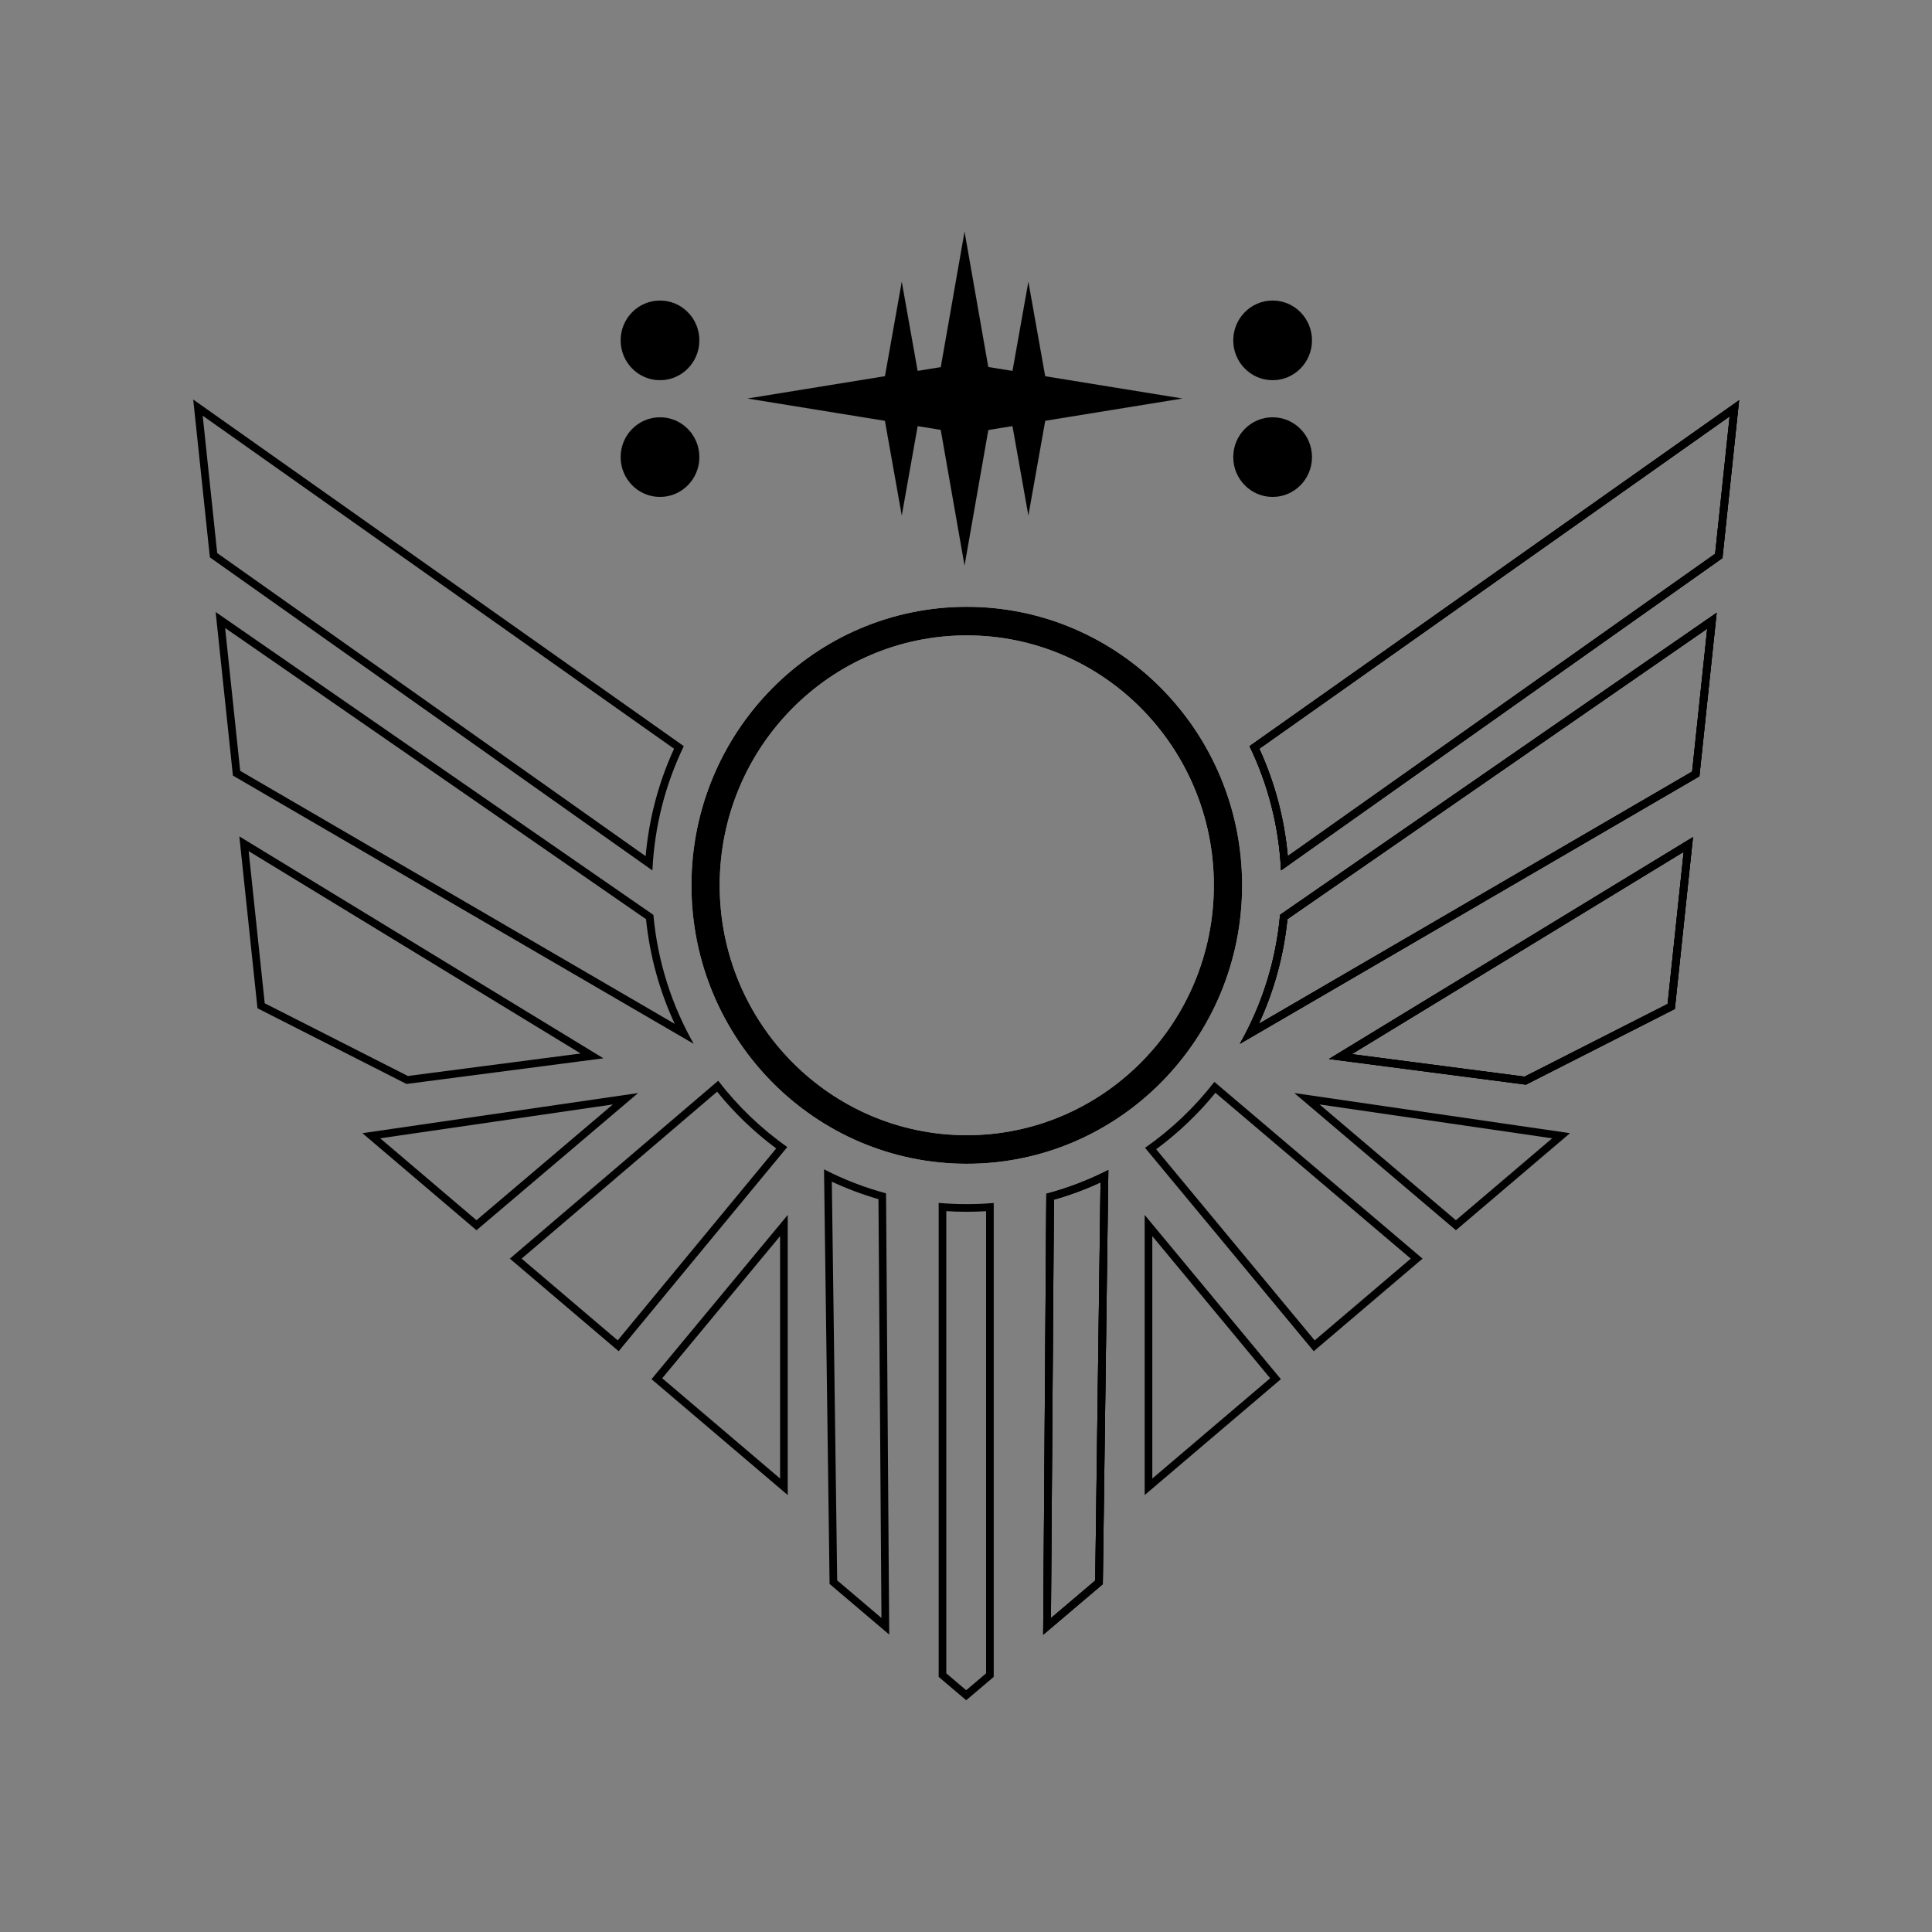 <?xml version="1.0" encoding="UTF-8" standalone="no"?>
<!DOCTYPE svg PUBLIC "-//W3C//DTD SVG 1.1//EN" "http://www.w3.org/Graphics/SVG/1.1/DTD/svg11.dtd">
<svg width="100%" height="100%" viewBox="0 0 2953 2953" version="1.1" xmlns="http://www.w3.org/2000/svg" xmlns:xlink="http://www.w3.org/1999/xlink" xml:space="preserve" xmlns:serif="http://www.serif.com/" style="fill-rule:evenodd;clip-rule:evenodd;stroke-linejoin:round;stroke-miterlimit:2;">
    <rect x="0" y="0" width="2953" height="2953" fill="#808080" stroke="none"/>
    <g id="outline--backup-" serif:id="outline (backup)" transform="matrix(1.018,0,0,1.03,-26.149,-78.104)">
        <g id="main-section" serif:id="main section">
            <g id="Layer1" transform="matrix(1,0,0,1,0.789,-27.387)">
                <g transform="matrix(1,0,0,1,0,0.117)">
                    <path d="M2611.08,931.102L1948.28,1394.54C1945.14,1328.67 1928.5,1266.32 1901.05,1210.2L2636.09,696.888L2611.08,931.102ZM2600.09,924.739L2621.86,720.868L1915.69,1214.01C1938.54,1263.22 1953.36,1316.91 1958.45,1373.38L2600.09,924.739Z"/>
                    <path d="M2602.41,1012.24L2576.49,1254.91L1886.43,1651.98C1919.36,1594.62 1940.59,1529.7 1946.87,1460.49L2602.41,1012.24ZM2588.21,1035.89L1957.91,1466.89C1952.3,1521.95 1937.43,1574.29 1914.9,1622.33L2565.57,1247.93L2588.21,1035.89Z"/>
                    <path d="M2539.61,1600.2L2315.99,1712.5L2020.29,1674.43L2566.85,1345.18L2539.61,1600.2ZM2528.73,1592.8L2552.85,1367.05L2054.47,1667.27L2313.93,1700.67L2528.73,1592.8Z"/>
                    <path d="M1595.93,1874.48C1628.46,1865.98 1659.62,1854.11 1689.03,1839.24L1680.72,2453.69L1591.18,2528.82L1595.93,1874.48ZM1607.34,1883.13L1602.83,2504.19L1669.33,2448.39L1677.32,1857.48C1654.86,1867.75 1631.48,1876.35 1607.34,1883.13Z"/>
                </g>
                <g transform="matrix(1,0,0,1,-0.028,0.282)">
                    <path d="M2611.08,931.102L1948.28,1394.54C1945.14,1328.67 1928.5,1266.32 1901.05,1210.2L2636.09,696.888L2611.08,931.102ZM2600.09,924.739L2621.86,720.868L1915.69,1214.01C1938.54,1263.22 1953.36,1316.91 1958.45,1373.38L2600.09,924.739Z"/>
                    <path d="M2602.41,1012.24L2576.49,1254.91L1886.43,1651.98C1919.36,1594.62 1940.59,1529.7 1946.87,1460.49L2602.41,1012.24ZM2588.21,1035.89L1957.91,1466.89C1952.3,1521.95 1937.43,1574.29 1914.9,1622.33L2565.57,1247.93L2588.21,1035.89Z"/>
                    <path d="M2539.61,1600.2L2315.99,1712.5L2020.29,1674.43L2566.85,1345.18L2539.61,1600.2ZM2528.73,1592.8L2552.85,1367.05L2054.47,1667.27L2313.93,1700.67L2528.73,1592.8Z"/>
                    <path d="M1595.93,1874.48C1628.46,1865.98 1659.62,1854.11 1689.03,1839.24L1680.72,2453.69L1591.18,2528.82L1595.93,1874.48ZM1607.34,1883.13L1602.83,2504.19L1669.33,2448.39L1677.32,1857.48C1654.86,1867.75 1631.48,1876.35 1607.34,1883.13Z"/>
                </g>
                <g transform="matrix(1,0,0,1,-0.028,0.382)">
                    <path d="M2611.08,931.102L1948.28,1394.54C1945.14,1328.67 1928.5,1266.32 1901.05,1210.2L2636.09,696.888L2611.08,931.102ZM2600.09,924.739L2621.86,720.868L1915.69,1214.01C1938.54,1263.22 1953.36,1316.91 1958.45,1373.38L2600.09,924.739Z"/>
                    <path d="M2602.41,1012.24L2576.49,1254.91L1886.43,1651.98C1919.36,1594.62 1940.59,1529.7 1946.87,1460.49L2602.41,1012.24ZM2588.21,1035.89L1957.91,1466.89C1952.3,1521.95 1937.43,1574.29 1914.9,1622.33L2565.57,1247.93L2588.21,1035.89Z"/>
                    <path d="M2539.61,1600.2L2315.99,1712.5L2020.29,1674.43L2566.85,1345.18L2539.61,1600.2ZM2528.73,1592.8L2552.85,1367.05L2054.47,1667.27L2313.93,1700.67L2528.73,1592.8Z"/>
                    <path d="M1595.93,1874.48C1628.46,1865.98 1659.62,1854.11 1689.03,1839.24L1680.72,2453.69L1591.18,2528.82L1595.93,1874.48ZM1607.34,1883.13L1602.83,2504.19L1669.33,2448.39L1677.32,1857.48C1654.86,1867.75 1631.48,1876.35 1607.34,1883.13Z"/>
                </g>
                <g transform="matrix(-1,0,0,1,2951.18,-0.741)">
                    <path d="M2611.16,931.042L2636.18,696.828L1899.6,1211.21C1927.02,1267.36 1943.63,1329.74 1946.72,1395.63L2611.16,931.042ZM2600.17,924.679L1956.9,1374.46C1951.85,1317.97 1937.06,1264.26 1914.24,1215.03L2621.95,720.808L2600.17,924.679Z"/>
                    <path d="M2602.5,1012.18L1945.26,1461.6C1938.93,1530.77 1917.66,1595.64 1884.71,1652.97L2576.58,1254.86L2602.5,1012.18ZM2588.3,1035.84L2565.65,1247.88L1913.22,1623.3C1935.76,1575.3 1950.64,1523.01 1956.3,1467.99L2588.3,1035.84Z"/>
                    <path d="M2539.7,1600.16L2566.93,1345.13L2020.29,1674.43L2315.99,1712.5L2539.7,1600.16ZM2528.82,1592.76L2313.93,1700.67L2054.47,1667.27L2552.93,1366.99L2528.82,1592.76Z"/>
                    <path d="M1595.93,1874.81L1591.18,2529.56L1680.71,2454.44L1689.06,1839.17C1659.66,1854.17 1628.48,1866.18 1595.93,1874.81ZM1607.33,1883.43C1631.49,1876.56 1654.88,1867.85 1677.35,1857.48L1669.31,2449.14L1602.82,2504.93L1607.33,1883.43Z"/>
                </g>
                <g transform="matrix(0.959,0,0,0.923,-77.261,224.932)">
                    <path d="M1620.15,843.726C1858.07,843.726 2051.23,1044.35 2051.23,1291.46C2051.23,1538.57 1858.07,1739.19 1620.15,1739.19C1382.23,1739.19 1189.07,1538.57 1189.07,1291.46C1189.07,1044.35 1382.23,843.726 1620.15,843.726ZM1620.15,889.673C1833.65,889.673 2006.99,1069.71 2006.99,1291.46C2006.99,1513.21 1833.65,1693.24 1620.15,1693.24C1406.64,1693.24 1233.3,1513.21 1233.3,1291.46C1233.3,1069.71 1406.64,889.673 1620.15,889.673Z" style="fill:white;"/>
                    <path d="M1620.15,843.726C1858.07,843.726 2051.23,1044.35 2051.23,1291.46C2051.23,1538.57 1858.07,1739.19 1620.15,1739.19C1382.23,1739.19 1189.07,1538.57 1189.07,1291.46C1189.07,1044.35 1382.23,843.726 1620.15,843.726ZM1620.15,889.673C1406.64,889.673 1233.3,1069.71 1233.3,1291.46C1233.3,1513.21 1406.64,1693.24 1620.15,1693.24C1833.65,1693.24 2006.99,1513.21 2006.99,1291.46C2006.99,1069.71 1833.65,889.673 1620.15,889.673Z"/>
                </g>
                <g transform="matrix(1,0,0,1.037,-1.935,-69.458)">
                    <path d="M1436.19,1887.86C1450.07,1889.05 1464.12,1889.65 1478.31,1889.65C1491.97,1889.65 1505.5,1889.09 1518.86,1887.99L1518.86,2566.11L1477.52,2599.56L1436.19,2566.11L1436.19,1887.86ZM1447.65,1899.65L1447.65,2561.05L1477.52,2585.23L1507.4,2561.05L1507.4,1899.75C1497.78,1900.3 1488.08,1900.58 1478.31,1900.58C1468.01,1900.58 1457.79,1900.27 1447.65,1899.65Z"/>
                </g>
            </g>
            <path d="M1207.74,1777.97C1162.61,1831.78 954.581,2080.96 954.581,2080.96L791.198,1943.57L1104.02,1679.59C1133.4,1717.37 1168.39,1750.59 1207.74,1777.97ZM1191.11,1780.06C1158.11,1755.82 1128.29,1727.51 1102.4,1695.85L808.867,1943.56L953.146,2064.88C988.519,2022.51 1140.6,1840.37 1191.11,1780.06ZM741.106,1901.45L569.821,1757.42L983.737,1697.86L741.106,1901.45ZM741.114,1886.58L945.898,1714.75L596.546,1765.02L741.114,1886.58ZM1208.42,1878.74L1208.42,2294.41L1003.92,2122.45L1208.42,1878.74ZM1196.95,1910.15L1019.97,2121.07L1196.95,2269.89L1196.95,1910.15Z"/>
            <g transform="matrix(-1,0,0,1,2952.76,0)">
                <path d="M1207.84,1779.13C1168.41,1751.94 1133.3,1718.91 1103.77,1681.29L791.198,1943.57L954.581,2080.96L1207.84,1779.13ZM1191.17,1781.26L953.168,2064.9L808.896,1943.58L1102.17,1697.5C1128.17,1729.01 1158.09,1757.18 1191.17,1781.26ZM741.106,1901.45L983.737,1697.86L569.821,1757.42L741.106,1901.45ZM741.114,1886.58L596.546,1765.02L945.898,1714.75L741.114,1886.58ZM1208.42,1878.74L1003.92,2122.45L1208.42,2294.41L1208.42,1878.74ZM1196.95,1910.15L1196.95,2269.89L1019.97,2121.07L1196.95,1910.15Z"/>
            </g>
        </g>
        <g id="Top-section" serif:id="Top section">
            <g id="Circles">
                <g transform="matrix(1.156,-2.77556e-17,-2.77556e-17,1.323,-135.419,-474.953)">
                    <ellipse cx="996.597" cy="929.026" rx="51.094" ry="44.644"/>
                    <path d="M996.597,884.382C1024.8,884.382 1047.69,904.386 1047.69,929.026C1047.69,953.666 1024.8,973.671 996.597,973.671C968.398,973.671 945.503,953.666 945.503,929.026C945.503,904.386 968.398,884.382 996.597,884.382ZM996.597,884.453C968.443,884.453 945.585,904.426 945.585,929.026C945.585,953.627 968.443,973.6 996.597,973.6C1024.75,973.6 1047.61,953.627 1047.61,929.026C1047.61,904.426 1024.75,884.453 996.597,884.453Z"/>
                </g>
                <g transform="matrix(1.156,-2.77556e-17,-2.77556e-17,1.323,784.394,-474.953)">
                    <ellipse cx="996.597" cy="929.026" rx="51.094" ry="44.644"/>
                    <path d="M996.597,884.382C1024.8,884.382 1047.69,904.386 1047.69,929.026C1047.69,953.666 1024.8,973.671 996.597,973.671C968.398,973.671 945.503,953.666 945.503,929.026C945.503,904.386 968.398,884.382 996.597,884.382ZM996.597,884.453C968.443,884.453 945.585,904.426 945.585,929.026C945.585,953.627 968.443,973.6 996.597,973.6C1024.75,973.6 1047.61,953.627 1047.61,929.026C1047.61,904.426 1024.75,884.453 996.597,884.453Z"/>
                </g>
                <g transform="matrix(1.156,-2.77556e-17,-2.77556e-17,1.323,784.394,-648.18)">
                    <ellipse cx="996.597" cy="929.026" rx="51.094" ry="44.644"/>
                    <path d="M996.597,884.382C1024.8,884.382 1047.69,904.386 1047.69,929.026C1047.69,953.666 1024.8,973.671 996.597,973.671C968.398,973.671 945.503,953.666 945.503,929.026C945.503,904.386 968.398,884.382 996.597,884.382ZM996.597,884.453C968.443,884.453 945.585,904.426 945.585,929.026C945.585,953.627 968.443,973.6 996.597,973.6C1024.75,973.6 1047.61,953.627 1047.61,929.026C1047.61,904.426 1024.75,884.453 996.597,884.453Z"/>
                </g>
                <g transform="matrix(1.156,-2.77556e-17,-2.77556e-17,1.323,-135.419,-648.18)">
                    <ellipse cx="996.597" cy="929.026" rx="51.094" ry="44.644"/>
                    <path d="M996.597,884.382C1024.8,884.382 1047.69,904.386 1047.69,929.026C1047.69,953.666 1024.8,973.671 996.597,973.671C968.398,973.671 945.503,953.666 945.503,929.026C945.503,904.386 968.398,884.382 996.597,884.382ZM996.597,884.453C968.443,884.453 945.585,904.426 945.585,929.026C945.585,953.627 968.443,973.6 996.597,973.6C1024.75,973.6 1047.61,953.627 1047.61,929.026C1047.61,904.426 1024.75,884.453 996.597,884.453Z"/>
                </g>
            </g>
            <g id="Diamonds">
                <g transform="matrix(1.199,0,0,1.436,-313.867,-372.379)">
                    <path d="M1491.49,687.486L1763.67,723.936L1491.49,760.386L1219.32,723.936L1491.49,687.486Z"/>
                    <path d="M1491.49,687.486L1763.67,723.936L1491.49,760.386L1219.32,723.936L1491.49,687.486ZM1491.49,687.552L1219.81,723.936L1491.49,760.32L1763.17,723.936L1491.49,687.552Z"/>
                </g>
                <g transform="matrix(1,0,0,1,34.325,-41.556)">
                    <path d="M1345.3,535.674L1376.49,708.9L1345.3,882.127L1314.1,708.9L1345.3,535.674Z"/>
                    <path d="M1345.3,535.674L1376.49,708.9L1345.3,882.127L1314.1,708.9L1345.3,535.674ZM1345.3,536.21L1314.19,708.9L1345.3,881.591L1376.4,708.9L1345.3,536.21Z"/>
                </g>
                <g transform="matrix(1,0,0,1,-46.263,-72.031)">
                    <path d="M1520.15,491.847L1564.09,739.375L1520.15,986.903L1476.21,739.375L1520.15,491.847Z"/>
                    <path d="M1520.15,491.847L1564.09,739.375L1520.15,986.903L1476.21,739.375L1520.15,491.847ZM1520.15,492.39L1476.3,739.375L1520.15,986.36L1564,739.375L1520.15,492.39Z"/>
                </g>
                <g transform="matrix(1,0,0,1,224.435,-41.556)">
                    <path d="M1345.3,535.674L1376.49,708.9L1345.3,882.127L1314.1,708.9L1345.3,535.674Z"/>
                    <path d="M1345.3,535.674L1376.49,708.9L1345.3,882.127L1314.1,708.9L1345.3,535.674ZM1345.3,536.21L1314.19,708.9L1345.3,881.591L1376.4,708.9L1345.3,536.21Z"/>
                </g>
            </g>
        </g>
    </g>
</svg>
